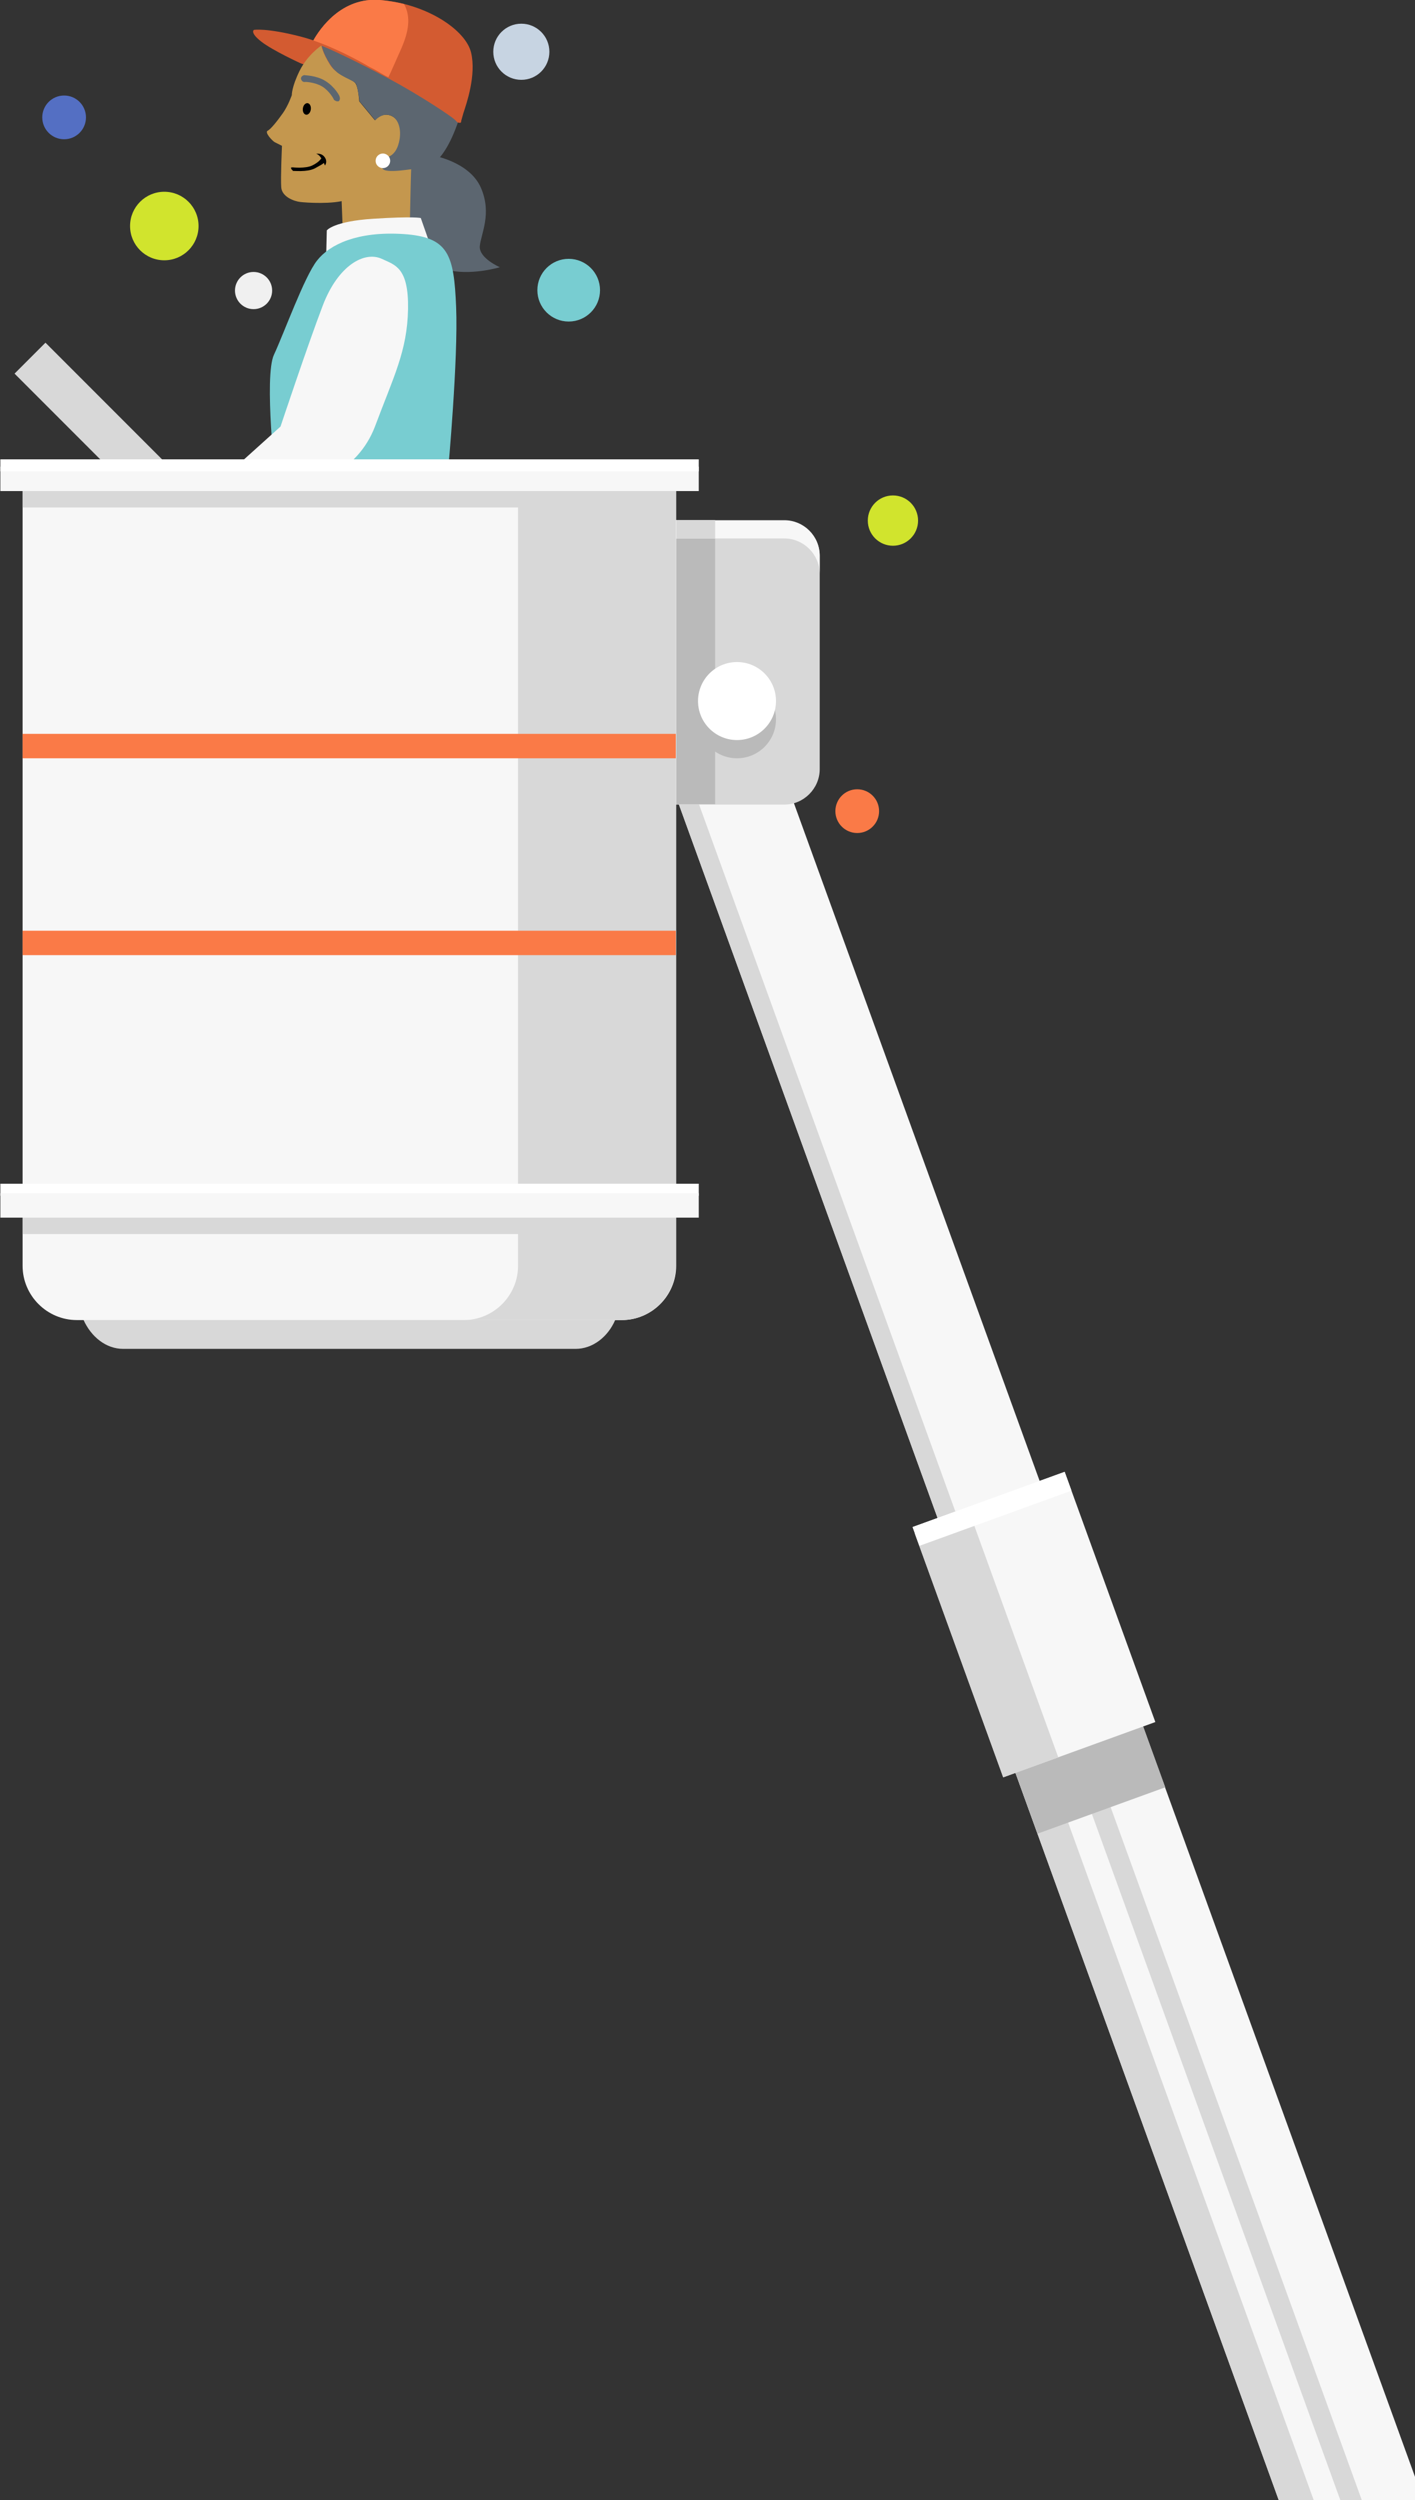 <?xml version="1.0" encoding="utf-8"?>
<!-- Generator: Adobe Illustrator 19.2.0, SVG Export Plug-In . SVG Version: 6.00 Build 0)  -->
<svg version="1.1" xmlns="http://www.w3.org/2000/svg" xmlns:xlink="http://www.w3.org/1999/xlink" x="0px"
	 y="0px" viewBox="0 0 388.4 685.8" style="enable-background:new 0 0 388.4 685.8;" xml:space="preserve">
<rect x="0" y="0" width="388.4" height="685.8" fill="#333333" stroke="none"/>
<style type="text/css">
	.st0{fill:#D1E42D;}
	.st1{fill:#78CDD1;}
	.st2{fill:#C7D4E2;}
	.st3{fill:#F0F0F0;}
	.st4{fill:#546FC3;}
	.st5{fill:#FA7A47;}
	.st6{fill:#F7F7F7;}
	.st7{fill:#D8D8D8;}
	.st8{fill:#BABABA;}
	.st9{fill:#D35B31;}
	.st10{fill:#5C6670;}
	.st11{fill:#AA7F3F;}
	.st12{fill:#C4974E;}
	.st13{fill:#FFFFFF;}
</style>
<circle class="st0" cx="45.1" cy="62" r="9.4"/>
<circle class="st1" cx="156.1" cy="79.6" r="8.6"/>
<circle class="st2" cx="143.1" cy="14.2" r="7.7"/>
<circle class="st0" cx="245.1" cy="142.8" r="6.9"/>
<circle class="st3" cx="69.6" cy="79.7" r="5.1"/>
<circle class="st4" cx="17.6" cy="32.2" r="6"/>
<circle class="st5" cx="235.3" cy="222.5" r="6"/>
<title>Working_guy</title>
<rect x="228.6" y="206.9" transform="matrix(0.94 -0.341 0.341 0.94 -99.479 103.052)" class="st6" width="29.8" height="255.4"/>
<rect x="228.9" y="211.2" transform="matrix(0.94 -0.341 0.341 0.94 -101.22 99.141)" class="st7" width="5.2" height="252.8"/>
<path class="st7" d="M215.3,220.7h-34.5c-5.3,0-9.7-4.4-9.7-9.7v-58.5c0-5.3,4.4-9.7,9.7-9.7h34.5c5.3,0,9.7,4.4,9.7,9.7v58.5
	C225,216.3,220.6,220.7,215.3,220.7z"/>
<path class="st8" d="M196.3,142.7h-15.6c-5.3,0-9.7,4.4-9.7,9.7v58.5c0,5.3,4.4,9.7,9.7,9.7h15.6V142.7z"/>
<rect x="27" y="88" transform="matrix(0.707 -0.707 0.707 0.707 -77.309 59.36)" class="st7" width="12" height="70"/>
<path class="st7" d="M22.9,362c2.1,4.7,6.2,8,10.9,8H158c4.7,0,8.9-3.3,10.9-8H22.9z"/>
<polygon class="st6" points="261.7,439.3 351,685.8 388.4,685.8 388.4,679.4 301.3,439.3 "/>
<polygon class="st7" points="367.9,685.8 373.8,685.8 284.4,439.3 278.6,439.3 "/>
<polygon class="st7" points="351,685.8 360.6,685.8 271.2,439.3 261.7,439.3 "/>
<rect x="271.2" y="425.9" transform="matrix(0.94 -0.341 0.341 0.94 -140.257 126.496)" class="st8" width="37.3" height="73"/>
<path class="st6" d="M215.3,142.7h-34.5c-5.3,0-9.7,4.4-9.7,9.7v5c0-5.3,4.4-9.7,9.7-9.7h34.5c5.3,0,9.7,4.4,9.7,9.7v-5
	C225,147,220.6,142.7,215.3,142.7z"/>
<path class="st7" d="M180.7,147.7h15.6v-5h-15.6c-5.3,0-9.7,4.4-9.7,9.7v5C171,152,175.4,147.7,180.7,147.7z"/>
<path class="st9" d="M101.5,18.4c0,0-9.7-6-19.1-8.4S69.7,8.2,69.7,8.2s-1.2,0.7,2,3.2s10.9,6,10.9,6s9.1,3.1,10.1,2.3
	S101.5,18.4,101.5,18.4z"/>
<path class="st10" d="M119,42.7c0,0,9.9,1.7,13,8.8s0,12.7-0.3,16s5.5,5.8,5.5,5.8s-8.3,2.5-14.9,0.6s-12.1-12.1-12.1-12.1l0.1-17.5
	L119,42.7z"/>
<g>
	<path class="st11" d="M111.9,41L111.9,41L111.9,41z"/>
	<path class="st12" d="M112.4,64c0.2-2.9,0.3-19.5,0.8-23.3c-0.9-0.6-17.2,4.1-19.8,4.8l0.8,20.6L112.4,64
		C112.3,64.1,112.1,68.8,112.4,64z"/>
</g>
<path class="st12" d="M110.1,38c0.5-3.3-1.2-6.2-3.7-6.5c-1.2-0.2-2.5,0.4-3.5,1.5c-1.8-2.2-4.3-5.2-4.3-5.2s-0.2-3.4-0.9-4.7
	c-0.5-1.4-4.9-2-7.1-5.3c-2.1-3.4-2.4-5.3-2.4-5.3s-3.8,2.5-6,7c-2.2,4.5-2.1,6.6-2.1,6.6s-1,2.9-2.5,5s-3.3,4.4-4.2,4.8
	c-0.7,0.5,1.2,2.6,2,3.1c0.8,0.4,2,1,2,1s-0.4,8.8-0.2,11.4c0.2,2.6,3.5,3.8,5.2,4c1.6,0.2,9.1,0.7,12.7-0.6
	c3.6-1.3,8.5-6.4,10.6-10.6c0.2-0.4,0.4-0.7,0.4-1.1C108.3,42.5,109.7,40.5,110.1,38z"/>
<ellipse transform="matrix(0.135 -0.991 0.991 0.135 43.228 109.288)" cx="84.2" cy="29.9" rx="1.6" ry="1.1"/>
<g>
	<path d="M80.3,46.7c-0.2-0.1-0.4-0.4-0.4-0.6c0-0.3,0-0.1,0.4-0.2c0,0,3.5,0.4,5.4-0.5c1.8-0.9,2.3-1.7,2.3-1.7
		c0.2-0.4,0.6-0.3,0.9-0.1c0.4,0.2,0.4,0.6,0.1,0.9c-0.2,0.5-1.6,1.1-2.6,1.7c-2.2,1.1-5.9,0.6-6.1,0.7
		C80.5,46.7,80.3,46.7,80.3,46.7z"/>
</g>
<g>
	<path d="M89.2,45.4L88.6,44c-0.4-0.5-0.9-1.6-1.8-1.8c0,0,1.6-0.4,2.5,1.2C89.9,44.5,89.2,45.4,89.2,45.4z"/>
</g>
<path class="st10" d="M124.9,35.7c4.6-11.6,4.1-20.9-9.2-27.7s-24.9-3.8-27.5,0c-1.7,2.5,0.1,4.5,0.1,4.5s0.2,1.9,2.4,5.3
	c2.1,3.4,6.5,4,7.1,5.3c0.5,1.4,0.9,4.7,0.9,4.7s2.4,2.8,4.3,5.2c0.9-1,2.3-1.7,3.5-1.5c2.5,0.3,3.7,3.3,3.2,6.6
	c-0.4,2.6-1.5,4.4-3.3,5c-0.2,0.4-0.2,0.8-0.4,1.1c-0.3,0.6-0.6,1.3-1.1,1.9c0.7,1.8,8.9,0,9.5,0.2
	C115.1,46.6,120.3,47.3,124.9,35.7z"/>
<g>
	<path class="st10" d="M92,27.6c-0.2-0.1-0.4-0.2-0.4-0.4c0,0-1.1-2.2-3.2-3.5c-2.1-1.2-4.8-1.3-4.8-1.2c-0.6,0-0.9-0.5-1-0.9
		c0-0.6,0.5-0.9,0.9-1c0.1,0.1,3.2,0,5.8,1.6c2.6,1.6,4,4.2,3.9,4.3c0.2,0.4,0.1,1.1-0.3,1.3C92.5,27.8,92.3,27.8,92,27.6z"/>
</g>
<ellipse transform="matrix(0.445 -0.896 0.896 0.445 18.819 118.658)" class="st13" cx="105.1" cy="44.1" rx="2" ry="2"/>
<path class="st6" d="M115.5,59.8c0,0-2-0.5-13,0.2s-12.8,3.2-12.8,3.2l-0.2,8.5c0,0,16-4.2,21.5-4.2s7.2,0,7.2,0L115.5,59.8z"/>
<path class="st1" d="M123,129c0,0,2.8-30.5,2.2-44.8s-2-19.2-14.5-20S90.5,67,87,71.5s-9,19.8-11.8,25.8s0.5,35.2,0.5,35.2l2.8-0.5
	L123,129z"/>
<path class="st6" d="M104.8,71c-4.8-2.2-12,1.8-16.2,12.8S77,117,77,117l-15,13.5l22.8,2.5c0,0,13.2-2.8,18.2-16.2s8.8-20.5,9-32
	S108.4,72.7,104.8,71z"/>
<path class="st6" d="M6.2,130.7v216.5c0,8.2,6.7,14.9,14.9,14.9h149.6c8.2,0,14.9-6.7,14.9-14.9V130.7H6.2z"/>
<path class="st7" d="M142.2,130.7v216.5c0,8.2-6.7,14.9-14.9,14.9h43.3c8.2,0,14.9-6.7,14.9-14.9V130.7H142.2z"/>
<rect x="6.2" y="132.5" class="st7" width="179.3" height="6.7"/>
<rect x="0.1" y="128" class="st6" width="191.7" height="6.7"/>
<rect x="0.1" y="126" class="st13" width="191.7" height="3.3"/>
<rect x="0.1" y="324.7" class="st13" width="191.7" height="3.3"/>
<g>
	<rect x="6.2" y="201.3" class="st5" width="179.3" height="6.7"/>
	<rect x="6.2" y="255.3" class="st5" width="179.3" height="6.7"/>
</g>
<rect x="6.2" y="331.8" class="st7" width="179.3" height="6.7"/>
<rect x="0.1" y="327.3" class="st6" width="191.7" height="6.7"/>
<circle class="st8" cx="202.3" cy="197.3" r="10.7"/>
<circle class="st13" cx="202.3" cy="192.3" r="10.7"/>
<rect x="261.6" y="409.2" transform="matrix(0.94 -0.341 0.341 0.94 -134.942 123.44)" class="st6" width="44.4" height="73"/>
<rect x="262.7" y="415.8" transform="matrix(0.94 -0.341 0.341 0.94 -137.652 119.348)" class="st7" width="16.1" height="71.2"/>
<rect x="250.1" y="411.2" transform="matrix(0.94 -0.341 0.341 0.94 -124.815 117.618)" class="st13" width="44.4" height="5.5"/>
<path class="st9" d="M129.3,14.4c-1.5-6.2-12.2-13.4-25-14.4C93.7-0.8,87.8,7.9,86,11.1c8.1,2.8,15.5,7.3,15.5,7.3
	c15.6,6.7,25,15.1,25,15.1s0,0,0.7-2.5C128,28.6,130.8,20.6,129.3,14.4z"/>
<path class="st9" d="M82.7,11.8c0,0,3-0.2,5.2,0.6c2.2,0.8,9.9,4.4,18.7,9.1S124,32,124.8,32.8c0.8,0.8,0.8,0.8,0.8,0.8
	s0.8,0.2,0.9,0c0.4-0.7-1.7-2.9-1.7-2.9l-16.5-11.8l-17.2-8L86,11.1L82.7,11.8z"/>
<path class="st5" d="M110.9,1.1c-2.1-0.5-4.4-0.9-6.7-1.1C93.7-0.8,87.8,7.9,86,11.1c8.1,2.8,15.5,7.3,15.5,7.3
	c1.8,0.8,3.4,2,5.1,2.8c0.7-1.4,1.9-4.2,3.6-8C112.1,8.8,112.9,4.7,110.9,1.1z"/>
</svg>
